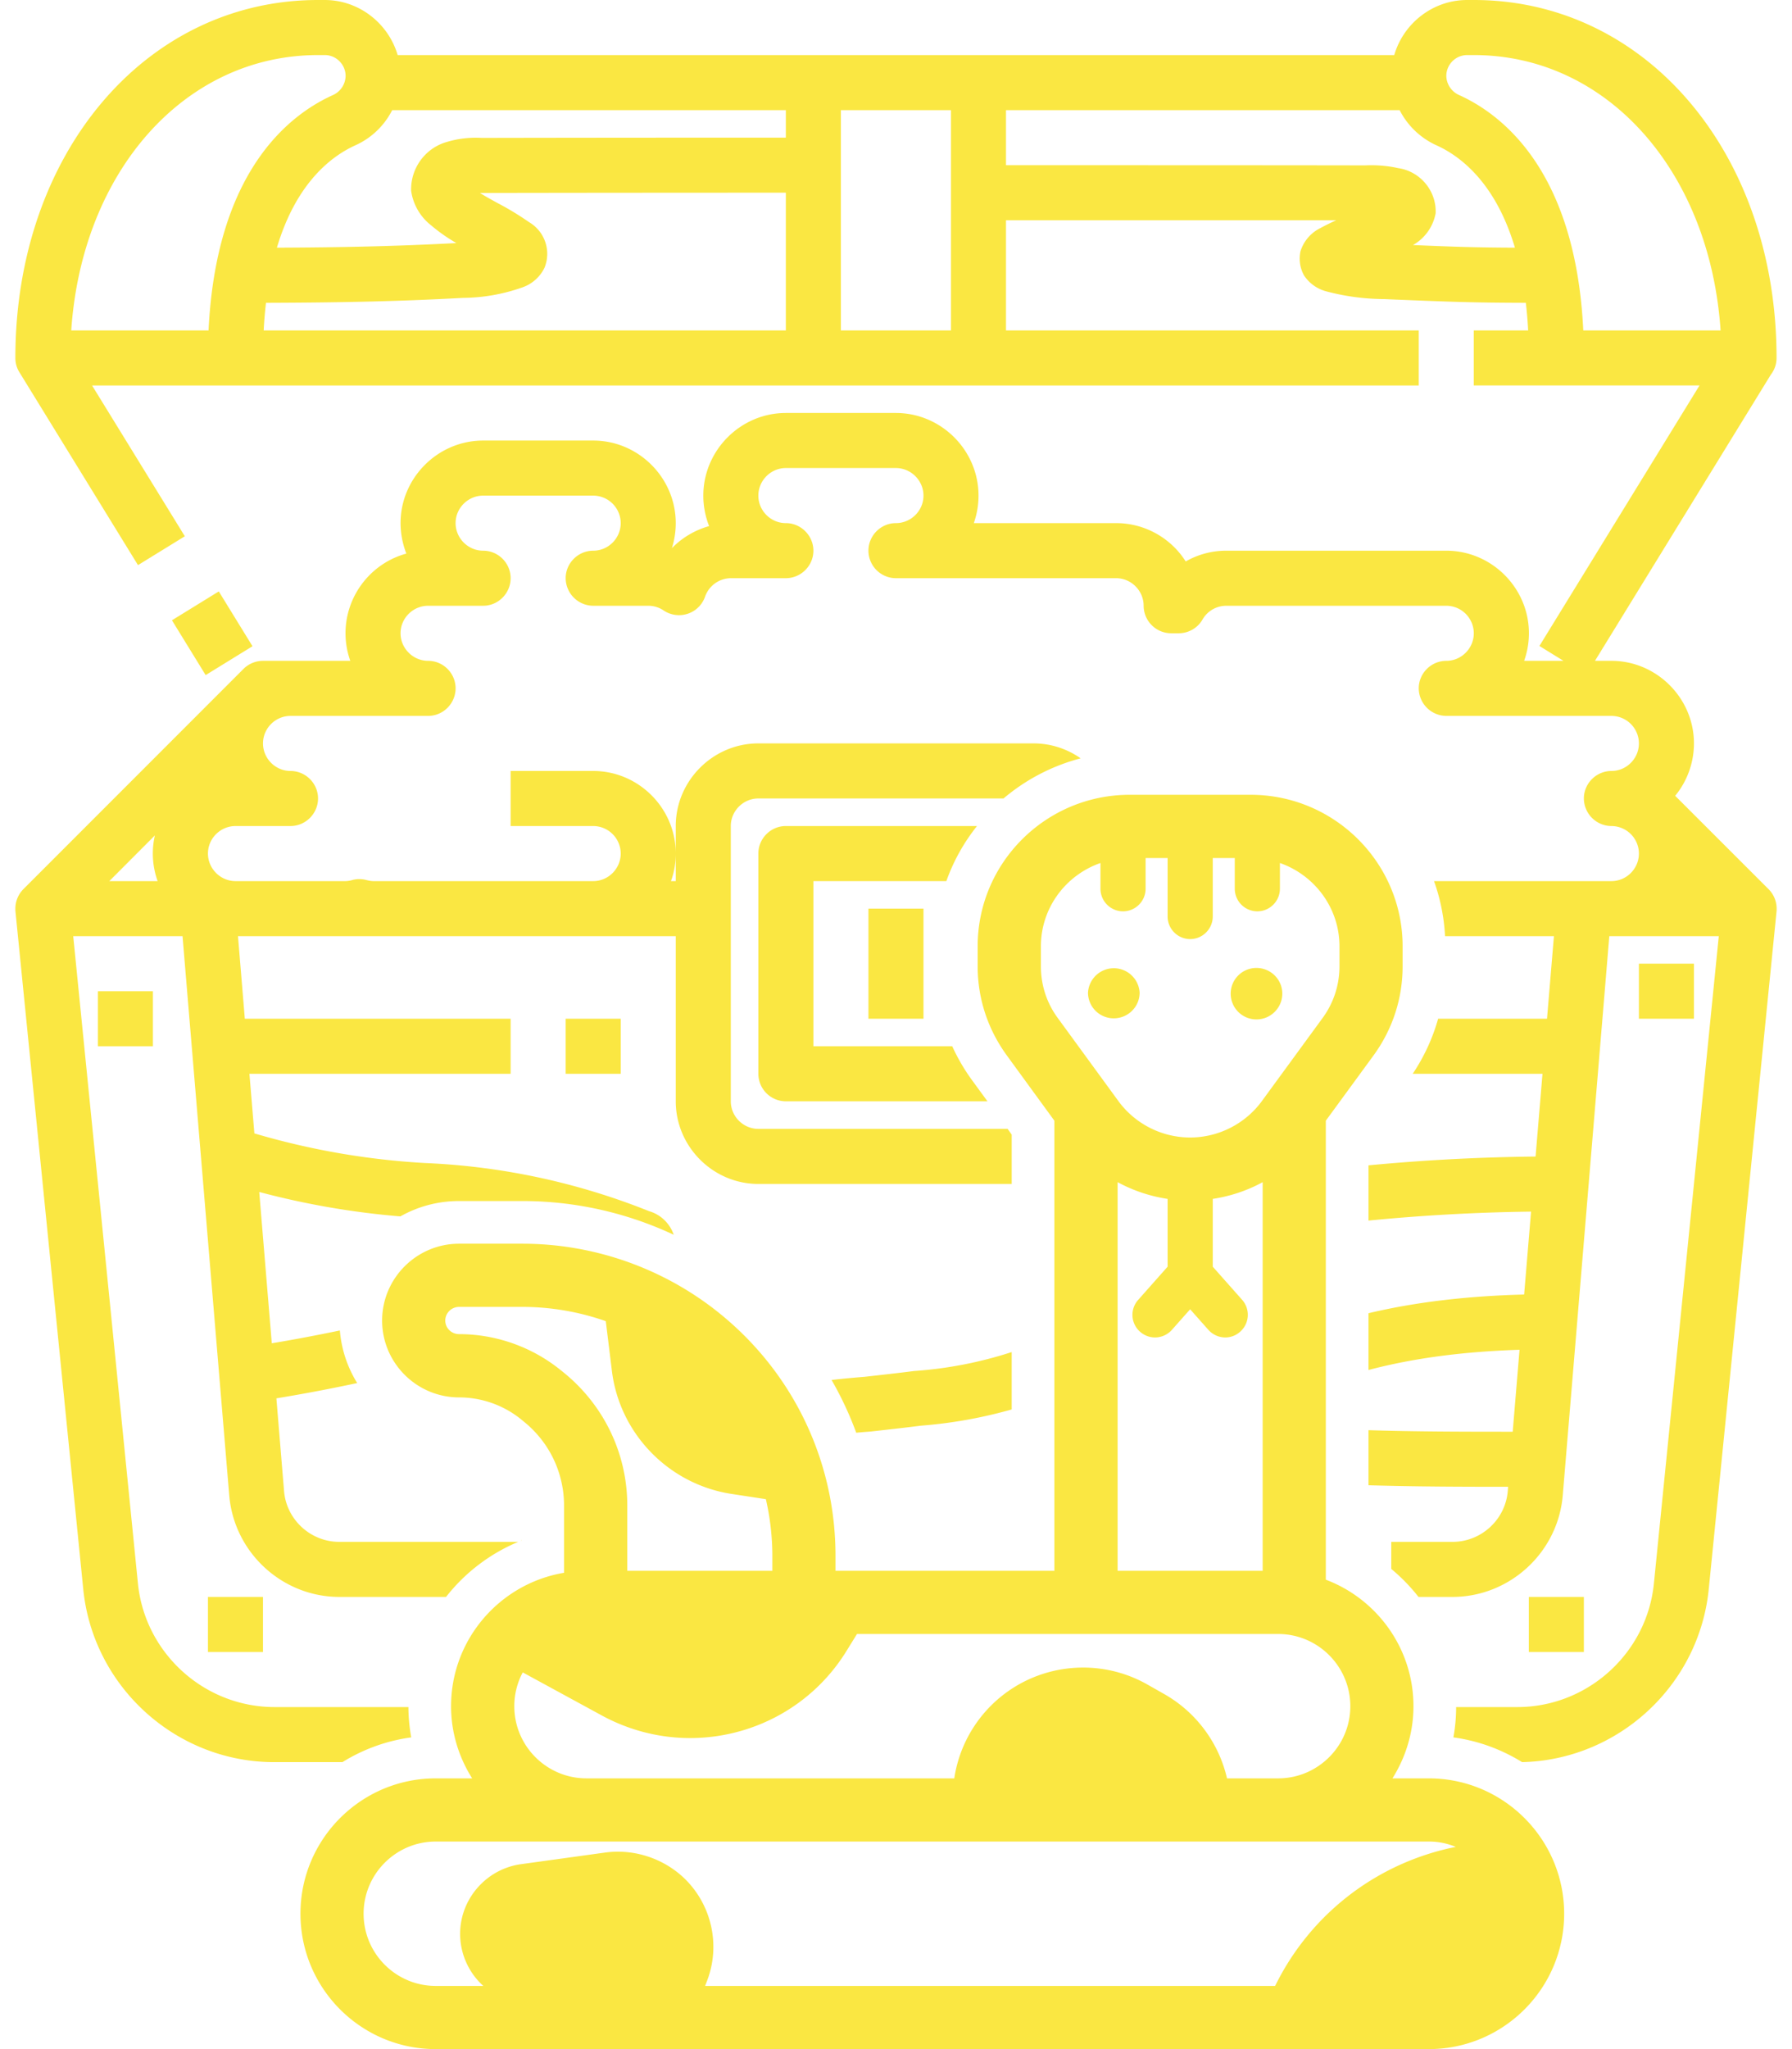 <svg fill="#FAE742" role="img" viewBox="0 0 21 24" xmlns="http://www.w3.org/2000/svg"><title>Rich</title><path d="M7.919 10.32v-0.645c0-0.531 0.437-0.968 0.968-0.968h3.225c0.204 0 0.395 0.065 0.552 0.175a2.295 2.295 0 0 0-0.904 0.47h-2.873c-0.177 0-0.323 0.146-0.323 0.323v3.224c0 0.177 0.146 0.323 0.323 0.323h2.921l0.048 0.067v0.578h-2.969c-0.531 0-0.968-0.437-0.968-0.968v-1.934h-5.13l0.08 0.967h3.115v0.645H2.923l0.058 0.698c0.651 0.192 1.323 0.309 2.001 0.347 0.901 0.038 1.789 0.229 2.625 0.564 0.138 0.04 0.244 0.146 0.288 0.276a4.183 4.183 0 0 0-1.771-0.395H5.38c-0.25 0-0.485 0.065-0.688 0.18a9.445 9.445 0 0 1-1.654-0.286l0.147 1.772c0.267-0.044 0.533-0.095 0.798-0.15 0.018 0.224 0.09 0.434 0.203 0.616-0.314 0.067-0.63 0.127-0.947 0.179l0.09 1.09c0.03 0.332 0.31 0.589 0.643 0.591h2.101c-0.335 0.14-0.626 0.364-0.846 0.645H3.972c-0.666-0.003-1.226-0.519-1.285-1.183l-0.548-6.556H0.858l0.758 7.578c0.081 0.821 0.78 1.453 1.605 1.451h1.565c0.001 0.121 0.012 0.239 0.033 0.355-0.293 0.04-0.566 0.141-0.806 0.29h-0.792c-1.155 0.004-2.134-0.882-2.246-2.032l-0.794-7.933c-0.001-0.01-0.001-0.021-0.001-0.032 0-0.088 0.036-0.169 0.094-0.228l2.58-2.58a0.324 0.324 0 0 1 0.228-0.094h1.023a0.963 0.963 0 0 1-0.056-0.323c0-0.435 0.294-0.819 0.713-0.933a0.993 0.993 0 0 1-0.068-0.357c0-0.53 0.437-0.967 0.968-0.967h1.29c0.531 0 0.967 0.437 0.967 0.967 0 0.099-0.015 0.198-0.045 0.293a0.976 0.976 0 0 1 0.436-0.258 0.972 0.972 0 0 1-0.068-0.357c0-0.531 0.437-0.968 0.967-0.968h1.29c0.531 0 0.968 0.437 0.968 0.968 0 0.11-0.019 0.219-0.055 0.322h1.667c0.331 0 0.639 0.17 0.816 0.449a0.953 0.953 0 0 1 0.474-0.126h2.58c0.531 0 0.968 0.436 0.968 0.967 0 0.11-0.019 0.219-0.056 0.323h0.461l-0.282-0.174 1.876-3.051h-2.645V3.87h0.637a5.077 5.077 0 0 0-0.027-0.323c-0.64-0.002-0.853-0.011-1.57-0.04l-0.09-0.004a2.686 2.686 0 0 1-0.673-0.089 0.448 0.448 0 0 1-0.267-0.189 0.407 0.407 0 0 1-0.041-0.282 0.455 0.455 0 0 1 0.238-0.274c0.059-0.032 0.12-0.062 0.181-0.089h-3.87v1.29h4.837v0.645H1.079l1.087 1.766-0.549 0.338-1.389-2.258a0.315 0.315 0 0 1-0.048-0.169C0.18 1.802 1.705 0 3.727 0h0.078c0.403 0 0.747 0.275 0.855 0.645h11.679c0.107-0.37 0.451-0.645 0.854-0.645h0.078c2.023 0 3.548 1.802 3.548 4.192a0.318 0.318 0 0 1-0.067 0.196L18.691 7.74h0.193c0.53 0 0.967 0.437 0.967 0.967 0 0.224-0.078 0.441-0.22 0.614l1.083 1.082c0.065 0.06 0.106 0.145 0.106 0.239 0 0.011 0 0.022-0.001 0.032l-0.794 7.933c-0.11 1.131-1.059 2.006-2.188 2.032a2.053 2.053 0 0 0-0.805-0.29c0.021-0.116 0.032-0.234 0.032-0.355h0.714c0.824 0.002 1.524-0.63 1.604-1.451l0.76-7.578h-1.283l-0.546 6.556c-0.059 0.664-0.62 1.18-1.287 1.183h-0.403c-0.094-0.12-0.201-0.23-0.319-0.328v-0.317h0.722c0.333-0.002 0.613-0.259 0.643-0.591l0.004-0.054c-0.578 0-1.099-0.002-1.636-0.018v-0.645c0.553 0.017 1.091 0.018 1.69 0.018l0.08-0.96c-0.666 0.022-1.243 0.098-1.77 0.237v-0.665c0.549-0.13 1.145-0.201 1.824-0.219l0.081-0.971c-0.637 0.008-1.272 0.043-1.905 0.105v-0.647a23.275 23.275 0 0 1 1.958-0.103l0.081-0.969h-1.521c0.134-0.2 0.234-0.417 0.298-0.645h1.276l0.081-0.967h-1.276a2.254 2.254 0 0 0-0.129-0.645h2.079c0.177 0 0.322-0.146 0.322-0.323a0.323 0.323 0 0 0-0.322-0.322 0.325 0.325 0 0 1-0.323-0.323c0-0.177 0.146-0.322 0.323-0.322 0.177 0 0.322-0.146 0.322-0.323a0.323 0.323 0 0 0-0.322-0.322h-1.935a0.325 0.325 0 0 1-0.323-0.323c0-0.177 0.146-0.322 0.323-0.322 0.177 0 0.322-0.146 0.322-0.323a0.323 0.323 0 0 0-0.322-0.322h-2.58a0.321 0.321 0 0 0-0.277 0.161c-0.057 0.1-0.164 0.161-0.279 0.161h-0.089a0.323 0.323 0 0 1-0.322-0.322c0-0.177-0.146-0.323-0.323-0.323h-2.58a0.323 0.323 0 0 1-0.322-0.322c0-0.177 0.145-0.323 0.322-0.323 0.177 0 0.323-0.145 0.323-0.322 0-0.177-0.146-0.323-0.323-0.323h-1.29c-0.177 0-0.322 0.146-0.322 0.323 0 0.177 0.145 0.322 0.322 0.322 0.177 0 0.323 0.146 0.323 0.323 0 0.177-0.146 0.322-0.323 0.322h-0.645a0.323 0.323 0 0 0-0.302 0.218 0.323 0.323 0 0 1-0.305 0.215 0.327 0.327 0 0 1-0.179-0.054 0.317 0.317 0 0 0-0.181-0.056h-0.645a0.325 0.325 0 0 1-0.323-0.323c0-0.177 0.146-0.322 0.323-0.322 0.177 0 0.322-0.146 0.322-0.323a0.323 0.323 0 0 0-0.322-0.322h-1.29c-0.177 0-0.323 0.145-0.323 0.322 0 0.177 0.146 0.323 0.323 0.323 0.177 0 0.322 0.145 0.322 0.322 0 0.177-0.145 0.323-0.322 0.323h-0.645c-0.177 0-0.323 0.145-0.323 0.322 0 0.177 0.146 0.323 0.323 0.323 0.177 0 0.322 0.145 0.322 0.322 0 0.177-0.145 0.323-0.322 0.323H3.404c-0.176 0-0.322 0.145-0.322 0.322 0 0.177 0.146 0.323 0.322 0.323 0.177 0 0.323 0.145 0.323 0.322 0 0.177-0.146 0.323-0.323 0.323H2.76c-0.177 0-0.323 0.145-0.323 0.322 0 0.177 0.146 0.323 0.323 0.323h1.289a0.312 0.312 0 0 0 0.081-0.013 0.318 0.318 0 0 1 0.162 0c0.026 0.007 0.053 0.012 0.08 0.013h2.58c0.177 0 0.322-0.146 0.322-0.323a0.323 0.323 0 0 0-0.322-0.322h-0.968V9.03h0.968c0.531 0 0.967 0.436 0.967 0.967 0 0.113-0.019 0.222-0.056 0.323h0.056Zm3.225-6.45V1.29h-1.29v2.58h1.29Zm-10.309 0h1.609c0.089-1.854 0.936-2.52 1.452-2.754A0.251 0.251 0 0 0 4.05 0.89c0-0.134-0.11-0.245-0.244-0.245h-0.079C2.162 0.645 0.96 2.01 0.835 3.87Zm2.255 0h6.119V2.257c-1.154 0-2.459 0.001-3.508 0.003h-0.077c0.065 0.041 0.136 0.079 0.208 0.119 0.127 0.066 0.25 0.141 0.368 0.223a0.43 0.43 0 0 1 0.18 0.536 0.453 0.453 0 0 1-0.258 0.228c-0.223 0.079-0.458 0.121-0.696 0.123-0.793 0.043-1.475 0.055-2.309 0.058-0.012 0.102-0.021 0.21-0.027 0.323Zm14.663-0.969c-0.226-0.759-0.637-1.071-0.917-1.198a0.903 0.903 0 0 1-0.434-0.413h-4.613v0.645c1.274 0 3.003 0 4.155 0.002h0.055c0.129-0.006 0.259 0.004 0.385 0.032 0.259 0.037 0.451 0.267 0.44 0.528a0.541 0.541 0 0 1-0.265 0.373c0.494 0.021 0.727 0.029 1.194 0.031ZM4.596 1.29a0.894 0.894 0 0 1-0.434 0.413c-0.279 0.127-0.691 0.439-0.917 1.198 0.751-0.003 1.383-0.016 2.103-0.054-0.104-0.06-0.203-0.129-0.295-0.207a0.625 0.625 0 0 1-0.235-0.405c-0.008-0.263 0.164-0.5 0.417-0.572 0.132-0.04 0.271-0.056 0.409-0.048h0.055c1.051-0.002 2.356-0.003 3.51-0.003V1.29H4.596Zm-3.315 9.03h0.566a0.962 0.962 0 0 1-0.056-0.323c0-0.072 0.008-0.143 0.024-0.212l-0.534 0.535Zm17.273-6.45h1.609C20.038 2.01 18.837 0.645 17.271 0.645h-0.078a0.245 0.245 0 0 0-0.244 0.244c0.002 0.099 0.063 0.188 0.154 0.226 0.516 0.235 1.362 0.901 1.451 2.755Zm-6.698 12.638c-0.345 0.098-0.701 0.162-1.062 0.19-0.197 0.025-0.395 0.047-0.593 0.069-0.056 0.004-0.111 0.008-0.167 0.014a3.995 3.995 0 0 0-0.289-0.618c0.129-0.015 0.257-0.027 0.386-0.037 0.193-0.022 0.387-0.043 0.58-0.068 0.391-0.027 0.776-0.102 1.145-0.222v0.672Zm-0.284-3.609h-2.363a0.323 0.323 0 0 1-0.322-0.322v-2.58c0-0.177 0.145-0.322 0.322-0.322h2.24c-0.153 0.192-0.275 0.409-0.359 0.645h-1.558v1.934h1.627c0.064 0.141 0.143 0.276 0.236 0.403l0.177 0.242Zm-5.467 5.147l0.005-0.01v0.008l-0.005 0.002ZM1.792 11.61v0.644h-0.645v-0.644h0.645Zm1.29 7.094v0.645h-0.645v-0.645h0.645Zm16.769-7.417v0.645h-0.645v-0.645h0.645Zm-1.29 7.417v0.645h-0.645v-0.645h0.645ZM7.274 11.932v0.645h-0.645v-0.645h0.645Zm3.548-1.29v1.29h-0.645v-1.29h0.645ZM2.564 6.927l0.395 0.642-0.549 0.338-0.395-0.642 0.549-0.338Zm14.18 13.902c0.875 0 1.586 0.712 1.586 1.585 0 0.875-0.711 1.586-1.586 1.586H5.106c-0.875 0-1.585-0.711-1.585-1.586 0-0.873 0.71-1.585 1.585-1.585h0.427c-0.155-0.246-0.247-0.534-0.247-0.845 0-0.785 0.574-1.437 1.324-1.563v-0.786c0-0.385-0.172-0.744-0.473-0.986l-0.034-0.028a1.158 1.158 0 0 0-0.723-0.254c-0.497 0-0.902-0.404-0.902-0.9s0.405-0.9 0.902-0.9h0.744c0.836 0 1.653 0.288 2.304 0.812 0.866 0.697 1.363 1.733 1.363 2.842v0.177h2.565v-5.272l-0.557-0.764c-0.223-0.306-0.342-0.666-0.342-1.045v-0.233c0-0.979 0.799-1.775 1.781-1.775h1.418c0.982 0 1.781 0.796 1.781 1.775v0.233c0 0.379-0.118 0.739-0.341 1.045l-0.559 0.764v5.376c0.599 0.226 1.027 0.805 1.027 1.482 0 0.311-0.092 0.599-0.246 0.845h0.426Zm-3.385-5.232a0.263 0.263 0 0 1-0.021-0.372l0.345-0.389v-0.794a1.779 1.779 0 0 1-0.586-0.196v4.552h1.7v-4.552c-0.181 0.099-0.379 0.165-0.585 0.196v0.794l0.345 0.389a0.264 0.264 0 0 1-0.023 0.372 0.262 0.262 0 0 1-0.175 0.068 0.267 0.267 0 0 1-0.198-0.089l-0.214-0.241-0.214 0.241a0.267 0.267 0 0 1-0.198 0.089 0.265 0.265 0 0 1-0.176-0.068Zm-6.758 0.475c0.476 0.384 0.75 0.953 0.75 1.563v0.763h1.7v-0.177a2.98 2.98 0 0 0-0.076-0.662l-0.406-0.062c-0.733-0.114-1.307-0.704-1.398-1.438l-0.072-0.585a2.96 2.96 0 0 0-0.975-0.167H5.38c-0.089 0-0.162 0.072-0.162 0.16 0 0.088 0.073 0.159 0.162 0.159 0.431 0 0.852 0.149 1.186 0.418l0.035 0.028Zm8.342 7.188c0.402-0.819 1.152-1.415 2.057-1.616l0.06-0.012a0.81 0.81 0 0 0-0.316-0.063H5.106c-0.466 0-0.845 0.38-0.845 0.845 0 0.467 0.379 0.846 0.845 0.846h0.558l-0.007-0.006a0.824 0.824 0 0 1-0.265-0.604c0-0.409 0.307-0.76 0.714-0.816l0.985-0.136c0.343-0.047 0.696 0.071 0.942 0.315 0.309 0.309 0.41 0.773 0.255 1.182l-0.025 0.065h6.68Zm-8.817-3.672a0.836 0.836 0 0 0-0.099 0.396c0 0.466 0.379 0.845 0.846 0.845h4.31c0.082-0.551 0.464-1.022 1.001-1.211 0.419-0.147 0.881-0.106 1.266 0.114l0.199 0.113c0.374 0.214 0.636 0.574 0.73 0.984h0.599c0.466 0 0.846-0.379 0.846-0.845 0-0.467-0.38-0.846-0.846-0.846h-4.935l-0.125 0.202c-0.405 0.654-1.108 1.017-1.831 1.017-0.348 0-0.701-0.085-1.028-0.261l-0.933-0.508Zm6.072-8.271c0 0.22 0.068 0.431 0.199 0.608l0.709 0.971c0.195 0.267 0.509 0.427 0.841 0.427 0.331 0 0.646-0.16 0.841-0.427l0.71-0.971c0.13-0.177 0.199-0.388 0.199-0.608v-0.233c0-0.451-0.293-0.835-0.698-0.976v0.301c0 0.146-0.119 0.265-0.265 0.265a0.265 0.265 0 0 1-0.264-0.265v-0.359h-0.258v0.684c0 0.146-0.119 0.265-0.265 0.265a0.265 0.265 0 0 1-0.264-0.265v-0.684h-0.258v0.359c0 0.146-0.119 0.265-0.265 0.265a0.265 0.265 0 0 1-0.264-0.265v-0.301c-0.406 0.141-0.698 0.525-0.698 0.976v0.233Zm1.157 0.309c0 0.166-0.135 0.301-0.303 0.301a0.301 0.301 0 0 1-0.302-0.301 0.303 0.303 0 0 1 0.605 0Zm1.672 0.012c0 0.166-0.136 0.302-0.303 0.302a0.302 0.302 0 0 1-0.302-0.302c0-0.166 0.135-0.301 0.302-0.301 0.167 0 0.303 0.135 0.303 0.301Z"/></svg>